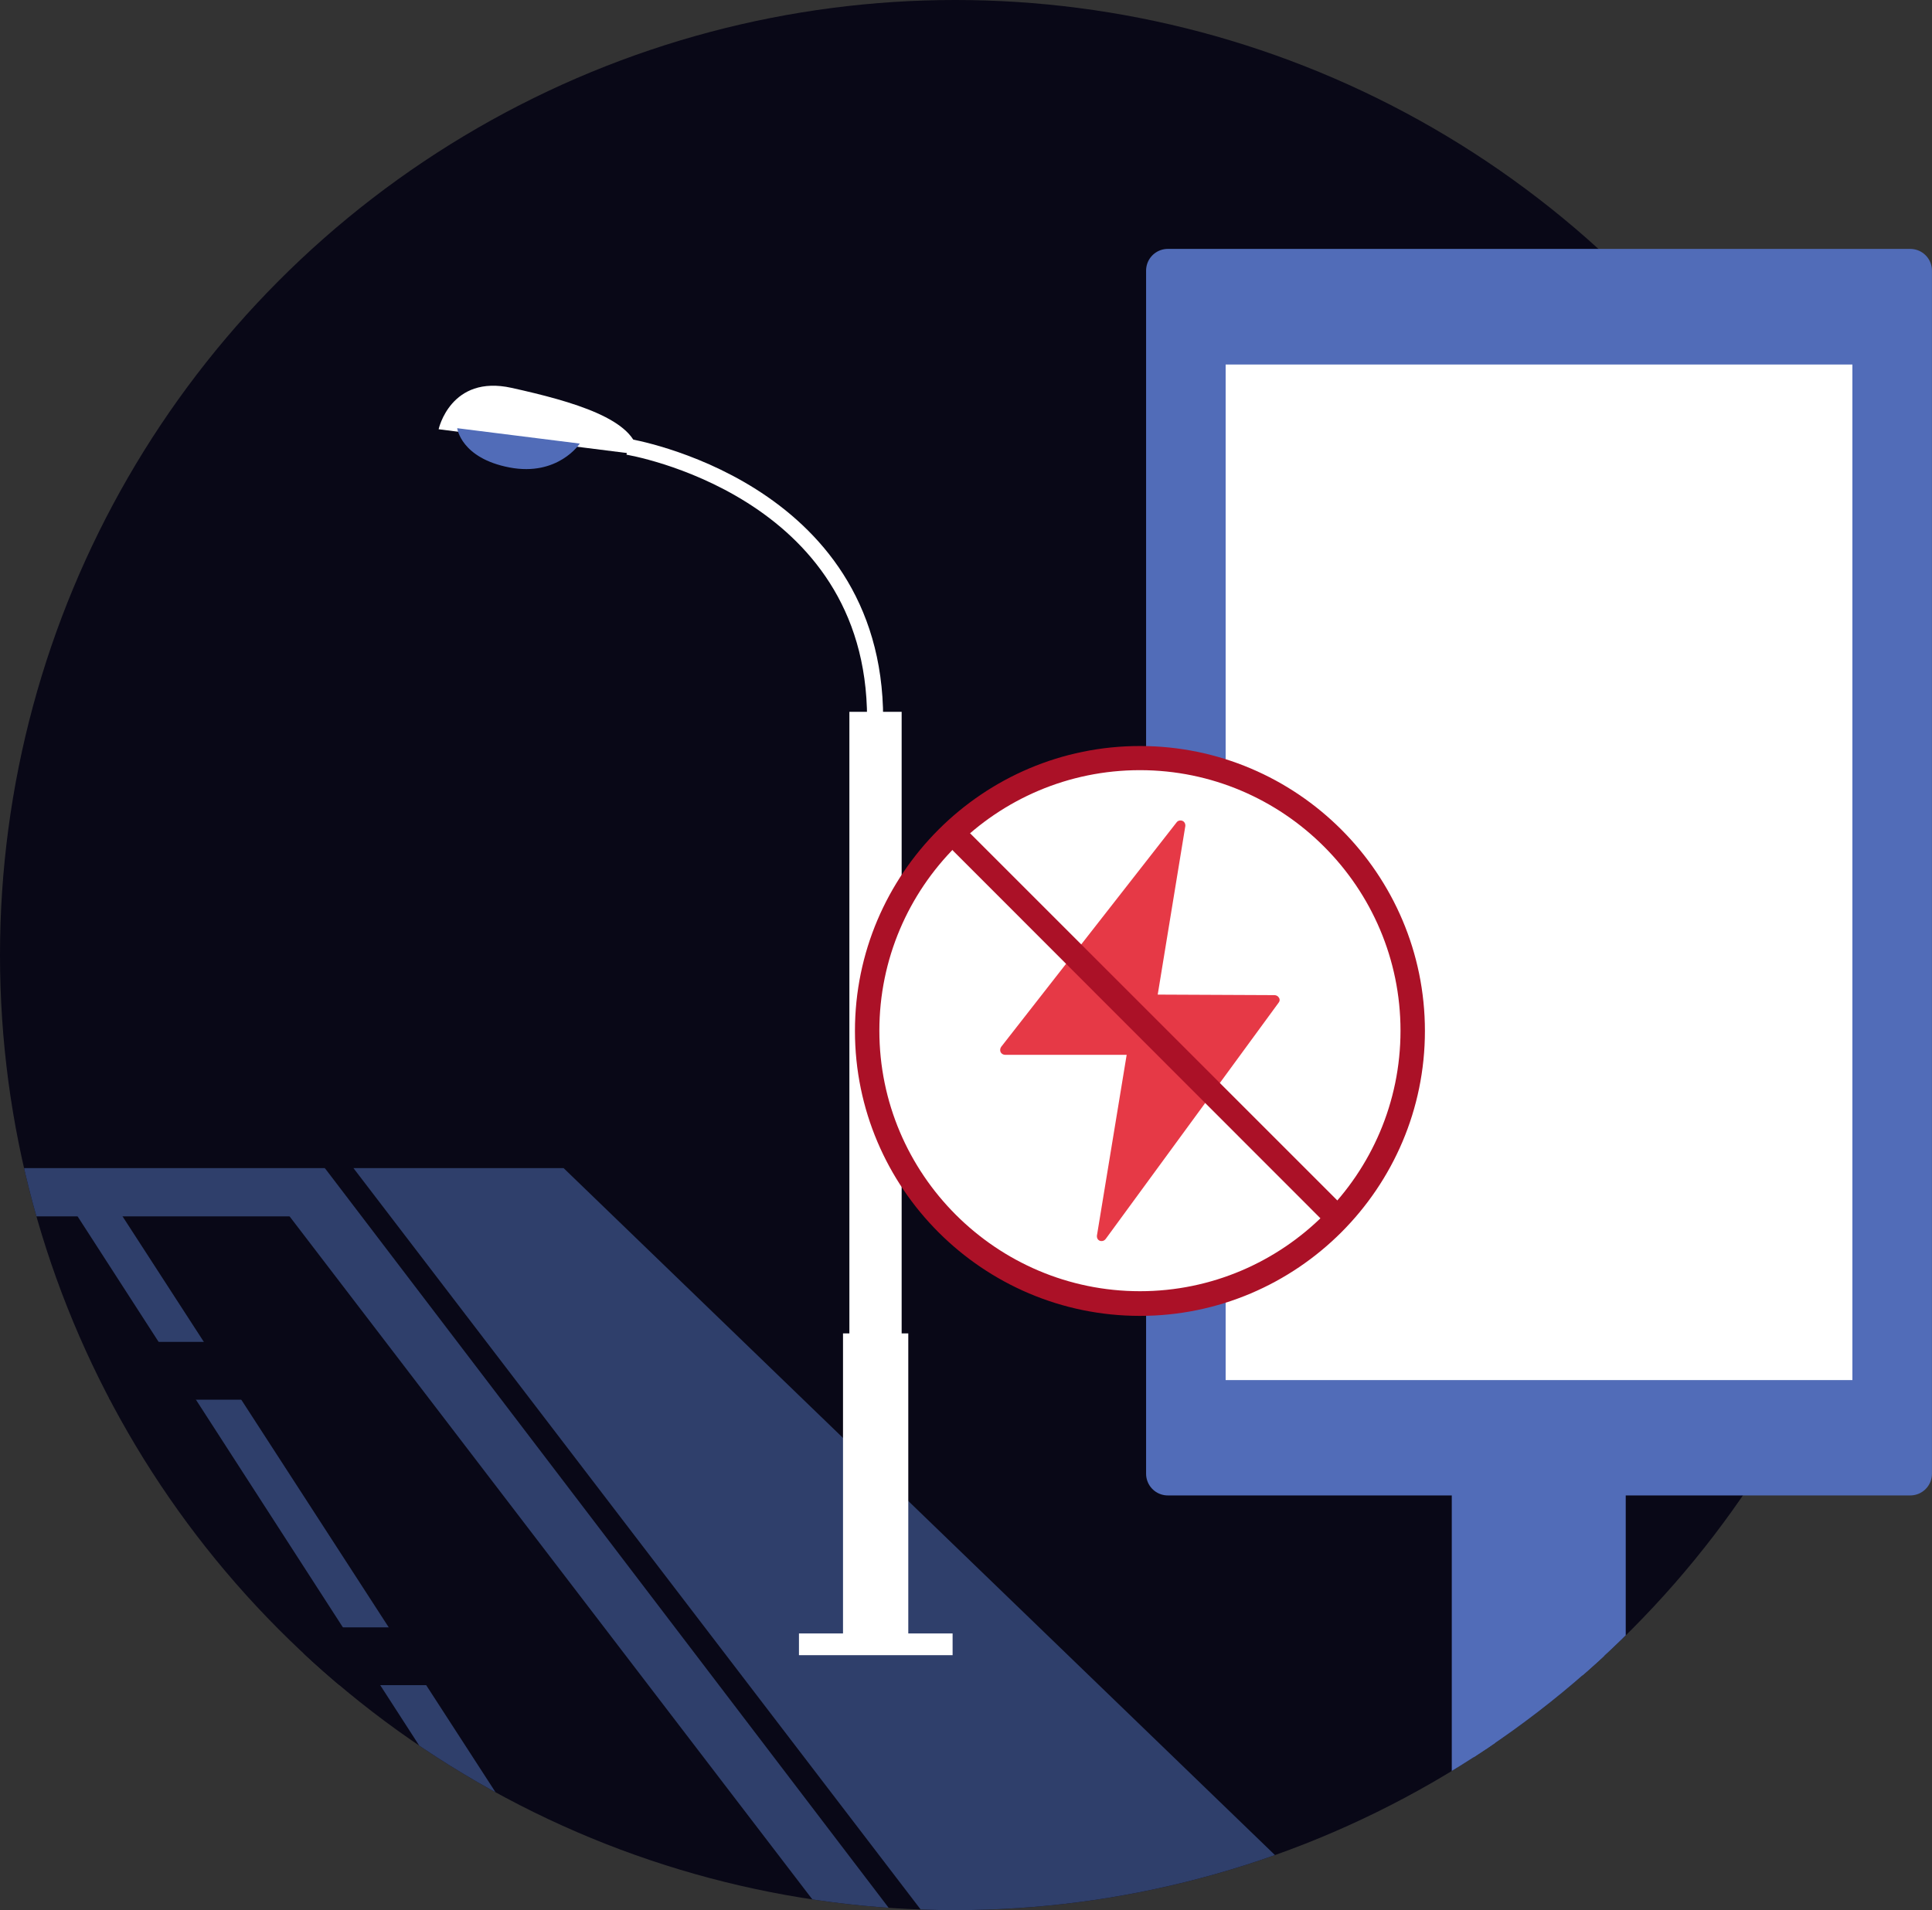 <?xml version="1.0" encoding="utf-8"?>
<!-- Generator: Adobe Illustrator 26.5.0, SVG Export Plug-In . SVG Version: 6.00 Build 0)  -->
<svg version="1.1" id="Calque_1" xmlns="http://www.w3.org/2000/svg" xmlns:xlink="http://www.w3.org/1999/xlink" x="0px" y="0px"
	 viewBox="0 0 72.81 72" style="enable-background:new 0 0 72.81 72;" xml:space="preserve">
<rect x="0" y="0" width="72.81" height="72" fill="#333333" stroke="none"/>
<style type="text/css">
	.st0{fill-rule:evenodd;clip-rule:evenodd;fill:#090817;}
	
		.st1{fill-rule:evenodd;clip-rule:evenodd;fill:#516CB8;stroke:#516CB8;stroke-width:1.636;stroke-linecap:round;stroke-linejoin:round;stroke-miterlimit:10;}
	.st2{fill-rule:evenodd;clip-rule:evenodd;fill:#FFFFFF;}
	.st3{clip-path:url(#SVGID_00000062171939778404285060000014623972659552327333_);}
	.st4{fill:#2F3F6B;}
	.st5{fill-rule:evenodd;clip-rule:evenodd;fill:none;stroke:#2F3F6B;stroke-width:1.819;stroke-miterlimit:10;}
	.st6{fill-rule:evenodd;clip-rule:evenodd;fill:#2F3F6B;}
	.st7{fill:#090817;}
	
		.st8{clip-path:url(#SVGID_00000062171939778404285060000014623972659552327333_);fill-rule:evenodd;clip-rule:evenodd;fill:#516CB8;stroke:#516CB8;stroke-width:1.636;stroke-linecap:round;stroke-linejoin:round;stroke-miterlimit:10;}
	.st9{fill:#FFFFFF;}
	.st10{fill:none;stroke:#FFFFFF;stroke-width:0.606;stroke-miterlimit:10;}
	.st11{fill:#516CB8;}
	.st12{fill-rule:evenodd;clip-rule:evenodd;fill:none;stroke:#2F3F6B;stroke-width:1.636;stroke-miterlimit:10;}
	.st13{fill:#AB1127;}
	.st14{fill:#E63946;}
</style>
<g>
	<g>
		<circle class="st0" cx="36" cy="36" r="36"/>
	</g>
	<g>
		<rect x="44.01" y="10.2" class="st1" width="27.98" height="45.35"/>
		<rect x="46.19" y="13.74" class="st2" width="23.62" height="38.28"/>
	</g>
	<g>
		<defs>
			<circle id="SVGID_1_" cx="36" cy="36" r="36"/>
		</defs>
		<clipPath id="SVGID_00000022546105427994215960000007184436605444773257_">
			<use xlink:href="#SVGID_1_"  style="overflow:visible;"/>
		</clipPath>
		<g style="clip-path:url(#SVGID_00000022546105427994215960000007184436605444773257_);">
			<g>
				<path class="st4" d="M30.58,71.55L10.47,45.27l1.78-1.23l21.3,27.95l-2.14-0.02C31.08,71.96,30.78,71.81,30.58,71.55z"/>
			</g>
			<line class="st5" x1="-2.04" y1="44.94" x2="12.24" y2="44.94"/>
			<polygon class="st6" points="13.32,44.03 21.24,44.03 52.61,74.33 37.01,75 			"/>
			<g>
				<g>
					<polygon class="st4" points="19.77,71.95 2.55,45.27 3.44,44.03 21.54,71.98 					"/>
				</g>
				<rect x="4.12" y="50.58" class="st7" width="8.53" height="2.18"/>
				<rect x="11.44" y="61.34" class="st7" width="8.53" height="2.18"/>
			</g>
		</g>
		
			<rect x="55.53" y="54.91" style="clip-path:url(#SVGID_00000022546105427994215960000007184436605444773257_);fill-rule:evenodd;clip-rule:evenodd;fill:#516CB8;stroke:#516CB8;stroke-width:1.636;stroke-linecap:round;stroke-linejoin:round;stroke-miterlimit:10;" width="4.92" height="14.14"/>
		<g style="clip-path:url(#SVGID_00000022546105427994215960000007184436605444773257_);">
			<rect x="31.77" y="50.26" class="st9" width="2.46" height="11.75"/>
			<rect x="32.01" y="26.83" class="st9" width="1.97" height="23.45"/>
			<path class="st10" d="M23.66,16.84c0,0,9.32,1.52,9.32,10.25"/>
			<g>
				<path class="st9" d="M16.53,16.18c0,0,0.45-2.07,2.75-1.56s4.7,1.19,4.77,2.51L16.53,16.18z"/>
				<path class="st11" d="M17.23,16.14c0,0,0.14,1.13,1.97,1.48c1.83,0.35,2.65-0.9,2.65-0.9L17.23,16.14z"/>
			</g>
			<rect x="30.11" y="61.57" class="st9" width="5.79" height="0.82"/>
		</g>
	</g>
	<path class="st12" d="M38.92,65.52"/>
	<g>
		<g>
			<circle class="st9" cx="42.96" cy="38.85" r="10.28"/>
			<path class="st13" d="M42.96,49.6c-5.92,0-10.74-4.82-10.74-10.74s4.82-10.74,10.74-10.74c5.92,0,10.74,4.82,10.74,10.74
				S48.88,49.6,42.96,49.6z M42.96,29.03c-5.42,0-9.82,4.41-9.82,9.82s4.41,9.82,9.82,9.82s9.82-4.41,9.82-9.82
				S48.37,29.03,42.96,29.03z"/>
		</g>
		<g>
			<path class="st14" d="M48.2,37.61c-0.03-0.06-0.1-0.1-0.17-0.1l-4.4-0.02l1.04-6.35c0.01-0.08-0.03-0.17-0.11-0.2
				c-0.08-0.03-0.17-0.01-0.22,0.06l-6.61,8.46c-0.04,0.06-0.05,0.13-0.02,0.2c0.03,0.06,0.1,0.1,0.17,0.1h4.58l-1.12,6.81
				c-0.01,0.09,0.03,0.17,0.11,0.2c0.02,0.01,0.05,0.01,0.07,0.01c0.06,0,0.11-0.03,0.15-0.08l6.52-8.91
				C48.23,37.74,48.24,37.67,48.2,37.61z"/>
		</g>
		<g>
			<path class="st13" d="M50.36,46.32c-0.12,0-0.24-0.04-0.33-0.13L35.93,32.08c-0.18-0.18-0.18-0.47,0-0.65
				c0.18-0.18,0.47-0.18,0.65,0l14.11,14.11c0.18,0.18,0.18,0.47,0,0.65C50.6,46.28,50.48,46.32,50.36,46.32z"/>
		</g>
	</g>
</g>
</svg>
